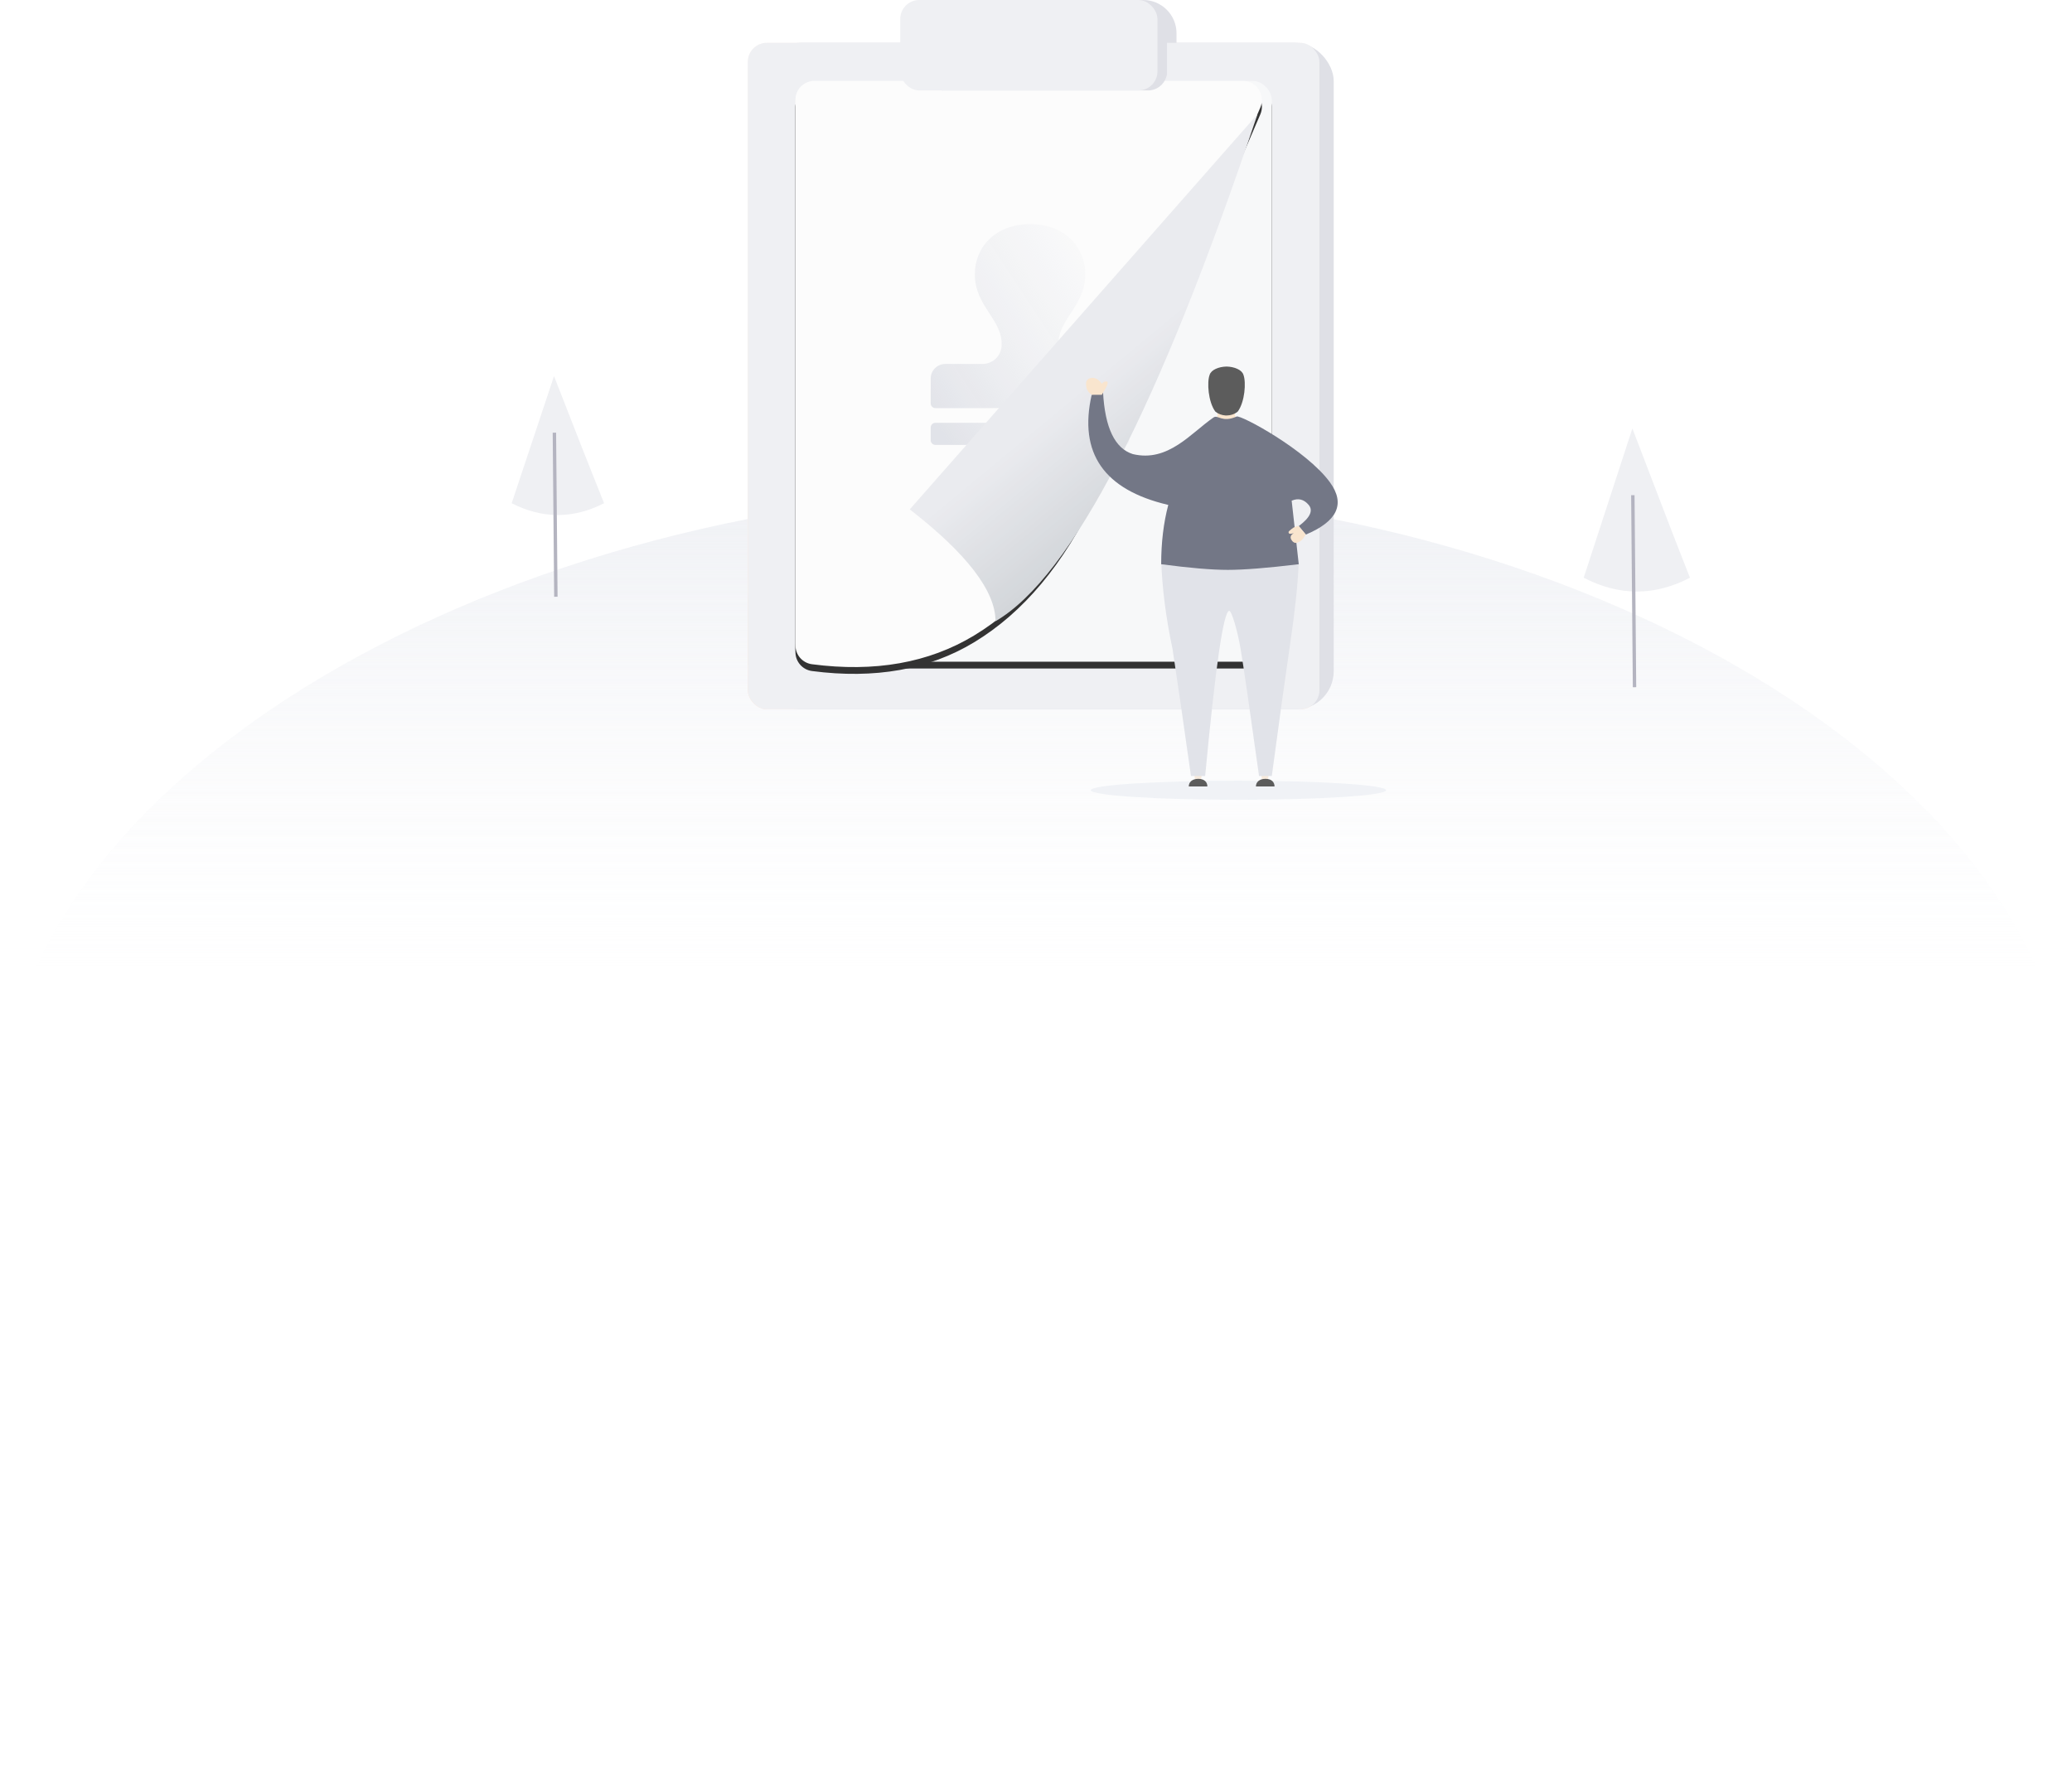 <?xml version="1.0" encoding="UTF-8"?>
<svg width="305px" height="260px" viewBox="0 0 305 260" version="1.1" xmlns="http://www.w3.org/2000/svg" xmlns:xlink="http://www.w3.org/1999/xlink">
    <!-- Generator: Sketch 63.1 (92452) - https://sketch.com -->
    <title>分组 5</title>
    <desc>Created with Sketch.</desc>
    <defs>
        <linearGradient x1="50%" y1="0%" x2="50%" y2="38.939%" id="linearGradient-1">
            <stop stop-color="#EBEDF2" stop-opacity="0.979" offset="0%"></stop>
            <stop stop-color="#FFFFFF" stop-opacity="0.213" offset="100%"></stop>
        </linearGradient>
        <linearGradient x1="50%" y1="0%" x2="50%" y2="98.049%" id="linearGradient-2">
            <stop stop-color="#FFF7F3" offset="0%"></stop>
            <stop stop-color="#FFE0CF" offset="100%"></stop>
        </linearGradient>
        <rect id="path-3" x="117.092" y="5.606" width="70.115" height="85.499" rx="2.8"></rect>
        <filter x="-7.1%" y="-4.7%" width="114.3%" height="111.7%" filterUnits="objectBoundingBox" id="filter-4">
            <feOffset dx="0" dy="1" in="SourceAlpha" result="shadowOffsetOuter1"></feOffset>
            <feGaussianBlur stdDeviation="1.5" in="shadowOffsetOuter1" result="shadowBlurOuter1"></feGaussianBlur>
            <feColorMatrix values="0 0 0 0 0.83   0 0 0 0 0.816   0 0 0 0 0.816  0 0 0 1 0" type="matrix" in="shadowBlurOuter1"></feColorMatrix>
        </filter>
        <path d="M119.892,5.606 L182.953,5.606 C184.5,5.606 185.753,6.86 185.753,8.406 C185.753,8.787 185.676,9.164 185.525,9.514 L161.264,65.876 L161.264,65.876 C156.591,75.749 150.632,82.873 143.385,87.251 C136.718,91.278 128.766,92.688 119.529,91.479 C118.135,91.297 117.092,90.109 117.092,88.703 L117.092,8.406 C117.092,6.86 118.346,5.606 119.892,5.606 Z" id="path-5"></path>
        <filter x="-16.0%" y="-11.6%" width="132.0%" height="125.5%" filterUnits="objectBoundingBox" id="filter-6">
            <feOffset dx="0" dy="1" in="SourceAlpha" result="shadowOffsetOuter1"></feOffset>
            <feGaussianBlur stdDeviation="3.5" in="shadowOffsetOuter1" result="shadowBlurOuter1"></feGaussianBlur>
            <feColorMatrix values="0 0 0 0 0.888   0 0 0 0 0.888   0 0 0 0 0.888  0 0 0 1 0" type="matrix" in="shadowBlurOuter1"></feColorMatrix>
        </filter>
        <linearGradient x1="146.595%" y1="0%" x2="9.508%" y2="100%" id="linearGradient-7">
            <stop stop-color="#FFFFFF" stop-opacity="0.095" offset="0%"></stop>
            <stop stop-color="#DADCE3" offset="100%"></stop>
        </linearGradient>
        <linearGradient x1="38.817%" y1="60.255%" x2="56.265%" y2="90.968%" id="linearGradient-8">
            <stop stop-color="#E5E6EB" offset="0%"></stop>
            <stop stop-color="#BFC4C9" offset="100%"></stop>
        </linearGradient>
    </defs>
    <g id="开放平台" stroke="none" stroke-width="1" fill="none" fill-rule="evenodd" opacity="0.8">
        <g id="图片印章处理-上传图片后-" transform="translate(-568, -669)" fill-rule="nonzero">
            <g id="编组-15" transform="translate(568, 669)">
                <g id="分组-5">
                    <g id="分组" transform="translate(0, 6.307)">
                        <path d="M153.201,253.693 C231.229,253.693 305,211.649 305,159.784 C305,107.92 231.229,65.876 153.201,65.876 C75.173,65.876 3.63797881e-12,107.92 3.63797881e-12,159.784 C3.63797881e-12,211.649 75.173,253.693 153.201,253.693 Z" id="椭圆形" fill="url(#linearGradient-1)"></path>
                        <rect id="矩形" fill="url(#linearGradient-2)" x="110.08" y="0" width="84.138" height="98.113" rx="2.8"></rect>
                        <rect id="矩形" fill="#D7D8E0" x="112.184" y="0" width="84.138" height="98.113" rx="5.6"></rect>
                        <rect id="矩形" fill="#EBECF0" x="110.08" y="0" width="84.138" height="98.113" rx="2.8"></rect>
                        <g id="矩形">
                            <use fill="black" fill-opacity="1" filter="url(#filter-4)" xlink:href="#path-3"></use>
                            <use fill="#F5F6F8" xlink:href="#path-3"></use>
                        </g>
                        <g id="矩形">
                            <use fill="black" fill-opacity="1" filter="url(#filter-6)" xlink:href="#path-5"></use>
                            <use fill="#FBFBFB" xlink:href="#path-5"></use>
                        </g>
                    </g>
                    <ellipse id="椭圆形" fill="#ECEFF4" cx="182.299" cy="116.334" rx="21.736" ry="1.402"></ellipse>
                    <path d="M168.284,0 C170.99,-4.97120007e-16 173.184,2.194 173.184,4.9 L173.184,6.307 L171.782,6.307 L171.781,10.98 L171.679,11.32 C171.324,12.504 170.234,13.315 168.997,13.315 L138.823,13.315 C137.277,13.315 136.023,12.062 136.023,10.515 L136.023,2.8 C136.023,1.254 137.277,7.28157785e-16 138.823,0 L168.284,0 Z" id="合并形状" fill="#D7D8E0"></path>
                    <rect id="矩形" fill="#EBECF0" x="132.517" y="0" width="37.862" height="13.315" rx="2.8"></rect>
                    <g id="印章" transform="translate(137, 33)" fill="url(#linearGradient-7)">
                        <path d="M0.692,29.245 L28.553,29.245 C28.935,29.245 29.245,29.554 29.245,29.936 L29.245,31.806 C29.245,32.188 28.935,32.497 28.553,32.497 L0.692,32.497 C0.309,32.497 -1.3500312e-13,32.188 -1.3500312e-13,31.806 L-1.3500312e-13,29.936 C-1.3500312e-13,29.554 0.309,29.245 0.692,29.245 Z M27.083,20.578 L21.609,20.578 C20.152,20.578 18.936,19.461 18.82,18.008 C18.515,14.081 22.748,12.203 22.748,7.386 C22.748,3.296 19.632,-3.55271368e-15 14.622,-3.55271368e-15 C9.612,-3.55271368e-15 6.501,3.3 6.501,7.386 C6.501,12.203 10.734,14.081 10.429,18.008 C10.308,19.461 9.096,20.578 7.64,20.578 L2.161,20.578 C0.967,20.578 -1.38555833e-13,21.545 -1.38555833e-13,22.739 L-1.38555833e-13,26.387 C-1.38555833e-13,26.77 0.309,27.079 0.692,27.079 L28.553,27.079 C28.935,27.079 29.245,26.77 29.245,26.387 L29.245,22.739 C29.245,21.549 28.278,20.578 27.083,20.578 Z" id="形状"></path>
                    </g>
                    <path d="M185.103,16.819 C170.613,60.036 157.759,84.915 146.54,91.456 C146.54,87.017 142.333,81.527 133.92,74.987 L185.103,16.819 Z" id="路径-25" fill="url(#linearGradient-8)"></path>
                    <g id="分组-2" transform="translate(159.862, 53.962)">
                        <g id="分组-3" transform="translate(17.662, 0)">
                            <path d="M1.732,6.295 C1.675,7.681 1.527,8.374 1.29,8.374 C1.053,8.374 2.174,8.374 4.654,8.374 C4.196,7.226 4.106,6.444 4.384,6.028 C4.663,5.612 3.778,5.701 1.732,6.295 Z" id="路径-32" fill="#F8DEC2"></path>
                            <path d="M3.04,7.02934747e-06 C4.18,0.023 5.295,0.488 5.512,1.221 C5.929,2.301 5.72,5.212 4.676,6.625 C4.198,7.025 3.588,7.198 3.007,7.204 L3.04,7.202 L3.041,7.204 L3.023,7.203 L3.007,7.204 L3.006,7.202 L2.846,7.196 C2.326,7.157 1.796,6.981 1.371,6.625 C0.327,5.212 0.118,2.301 0.536,1.221 C0.752,0.488 1.867,0.023 3.006,0.001 C3.013,7.5156786e-05 3.018,0 3.024,0 L3.04,7.02934747e-06 L3.04,7.02934747e-06 Z" id="合并形状" fill="#333333"></path>
                        </g>
                        <polygon id="路径-31" fill="#F5E5D4" points="15.866 59.655 16.075 60.903 16.91 60.903 17.119 59.655"></polygon>
                        <polygon id="路径-31" fill="#F5E5D4" points="25.72 59.655 25.929 60.903 26.764 60.903 26.973 59.655"></polygon>
                        <path d="M11.065,28.477 C11.204,32.634 11.761,36.999 12.735,41.572 C13.431,46.145 14.335,52.38 15.449,60.279 L17.537,60.279 C19.068,44.066 20.251,35.96 21.086,35.96 C21.43,35.96 22.294,38.822 22.756,41.572 C23.196,44.19 24.1,50.426 25.47,60.279 L27.349,60.279 C28.462,51.965 29.367,45.452 30.063,40.74 C30.759,36.029 31.176,32.08 31.315,28.892 L11.065,28.477 Z" id="路径-28" fill="#DADCE3"></path>
                        <path d="M18.789,7.483 C15.449,9.769 12.109,14.134 6.889,12.887 C4.245,12.056 2.784,9.007 2.505,3.741 L0.835,4.157 C-1.113,12.749 2.644,18.153 12.109,20.37 C11.413,23.003 11.065,25.913 11.065,29.1 C15.24,29.655 18.511,29.932 20.877,29.932 C23.243,29.932 26.722,29.655 31.315,29.1 L30.272,19.747 C31.246,19.331 32.081,19.539 32.777,20.37 C33.473,21.202 32.986,22.241 31.315,23.488 L32.359,24.735 C37.024,22.774 38.207,20.21 35.908,17.044 C32.46,12.296 22.756,7.067 22.171,7.358 C20.042,8.314 19.416,7.067 18.789,7.483 Z" id="路径-30" fill="#505568"></path>
                        <path d="M16.528,60.695 C17.45,60.695 17.864,61.197 17.864,61.816 L17.864,61.816 L15.125,61.816 C15.125,61.197 15.606,60.695 16.528,60.695 Z" id="合并形状" fill="#333333"></path>
                        <path d="M26.414,60.695 C27.337,60.695 27.75,61.197 27.75,61.816 L27.75,61.816 L25.011,61.816 C25.011,61.197 25.492,60.695 26.414,60.695 Z" id="合并形状" fill="#333333"></path>
                        <path d="M31.315,23.488 C30.954,23.488 30.606,23.627 30.272,23.904 C29.77,24.319 29.77,24.306 29.854,24.527 C29.903,24.657 30.146,24.657 30.585,24.527 C30.098,24.804 29.993,25.151 30.272,25.567 C30.55,25.982 30.898,26.07 31.315,25.829 C31.445,25.784 31.584,25.697 31.733,25.567 C31.882,25.436 32.091,25.159 32.359,24.735 L31.315,23.488 Z" id="路径" fill="#F8DEC2"></path>
                        <path d="M2.323,4.157 C3.125,2.905 3.373,2.254 3.067,2.203 C2.76,2.152 2.512,2.262 2.323,2.533 C2.04,2.113 1.709,1.842 1.329,1.721 C0.946,1.598 0.479,1.673 0.234,1.924 C-0.011,2.175 -0.037,2.443 0.036,2.976 C0.119,3.459 0.385,3.853 0.835,4.157 L2.323,4.157 Z" id="路径-33" fill="#F8DEC2"></path>
                    </g>
                    <g id="分组-4" transform="translate(75.023, 55.364)">
                        <path d="M6.527,1.84741111e-13 L0.297,18.719 C4.83,21.033 9.363,21.033 13.896,18.719 C12.319,14.82 9.863,8.58 6.527,1.84741111e-13 Z" id="路径-34" fill="#EBECF0"></path>
                        <line x1="6.587" y1="8.583" x2="6.799" y2="32.237" id="直线" stroke="#A1A1B0" stroke-width="0.5" stroke-linecap="square"></line>
                    </g>
                    <g id="分组-4" transform="translate(232.782, 63.073)">
                        <path d="M7.507,2.27373675e-13 L0.342,21.975 C5.555,24.691 10.767,24.691 15.98,21.975 C14.167,17.397 11.342,10.072 7.507,2.27373675e-13 Z" id="路径-34" fill="#EBECF0"></path>
                        <line x1="7.575" y1="10.075" x2="7.819" y2="37.844" id="直线" stroke="#A1A1B0" stroke-width="0.5" stroke-linecap="square"></line>
                    </g>
                </g>
            </g>
        </g>
    </g>
</svg>
